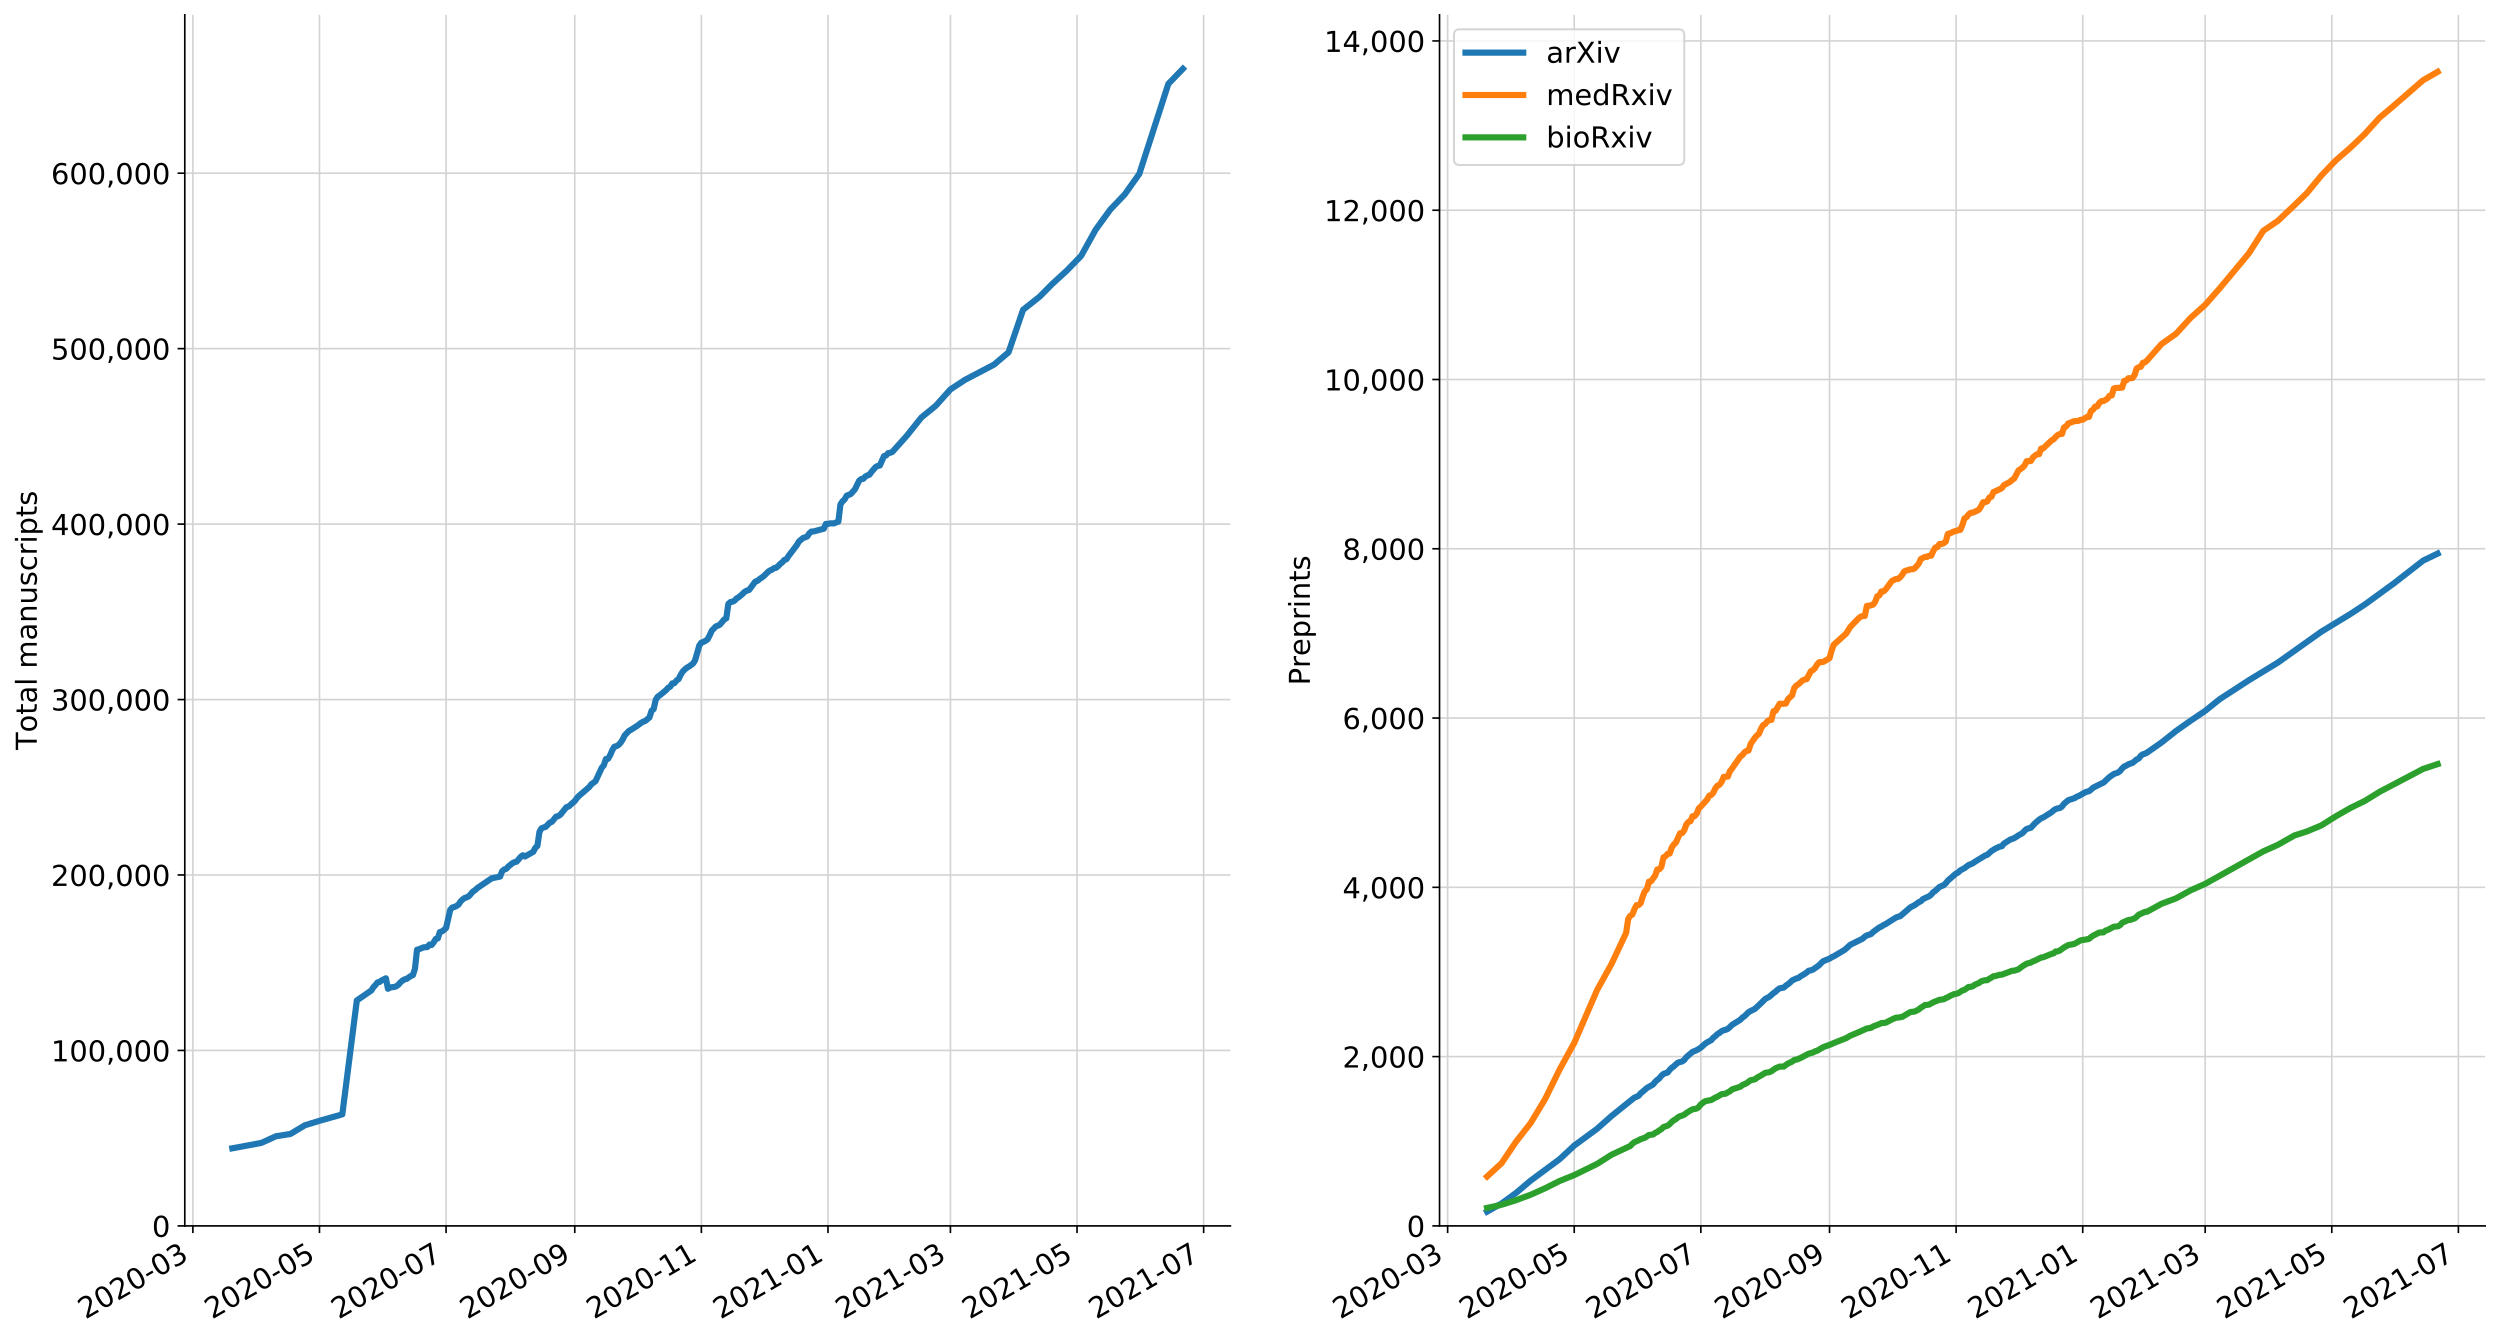 <?xml version="1.0" encoding="utf-8" standalone="no"?>
<!DOCTYPE svg PUBLIC "-//W3C//DTD SVG 1.1//EN"
  "http://www.w3.org/Graphics/SVG/1.1/DTD/svg11.dtd">
<!-- Created with matplotlib (https://matplotlib.org/) -->
<svg height="649.902pt" version="1.1" viewBox="0 0 1212.844 649.902" width="1212.844pt" xmlns="http://www.w3.org/2000/svg" xmlns:xlink="http://www.w3.org/1999/xlink">
 <defs>
  <style type="text/css">
*{stroke-linecap:butt;stroke-linejoin:round;}
  </style>
 </defs>
 <g id="figure_1">
  <g id="patch_1">
   <path d="M 0 649.902 
L 1212.844 649.902 
L 1212.844 0 
L 0 0 
z
" style="fill:#ffffff;"/>
  </g>
  <g id="axes_1">
   <g id="patch_2">
    <path d="M 89.644 594.72 
L 596.916 594.72 
L 596.916 7.2 
L 89.644 7.2 
z
" style="fill:#ffffff;"/>
   </g>
   <g id="matplotlib.axis_1">
    <g id="xtick_1">
     <g id="line2d_1">
      <path clip-path="url(#pf06725c35c)" d="M 93.571 594.72 
L 93.571 7.2 
" style="fill:none;stroke:#d3d3d3;stroke-linecap:square;stroke-width:0.8;"/>
     </g>
     <g id="line2d_2">
      <defs>
       <path d="M 0 0 
L 0 3.5 
" id="m928bd6fc14" style="stroke:#000000;stroke-width:0.8;"/>
      </defs>
      <g>
       <use style="stroke:#000000;stroke-width:0.8;" x="93.571" xlink:href="#m928bd6fc14" y="594.72"/>
      </g>
     </g>
     <g id="text_1">
      <!-- 2020-03 -->
      <defs>
       <path d="M 19.188 8.297 
L 53.609 8.297 
L 53.609 0 
L 7.328 0 
L 7.328 8.297 
Q 12.938 14.109 22.625 23.891 
Q 32.328 33.688 34.812 36.531 
Q 39.547 41.844 41.422 45.531 
Q 43.312 49.219 43.312 52.781 
Q 43.312 58.594 39.234 62.25 
Q 35.156 65.922 28.609 65.922 
Q 23.969 65.922 18.812 64.312 
Q 13.672 62.703 7.812 59.422 
L 7.812 69.391 
Q 13.766 71.781 18.938 73 
Q 24.125 74.219 28.422 74.219 
Q 39.75 74.219 46.484 68.547 
Q 53.219 62.891 53.219 53.422 
Q 53.219 48.922 51.531 44.891 
Q 49.859 40.875 45.406 35.406 
Q 44.188 33.984 37.641 27.219 
Q 31.109 20.453 19.188 8.297 
z
" id="DejaVuSans-50"/>
       <path d="M 31.781 66.406 
Q 24.172 66.406 20.328 58.906 
Q 16.5 51.422 16.5 36.375 
Q 16.5 21.391 20.328 13.891 
Q 24.172 6.391 31.781 6.391 
Q 39.453 6.391 43.281 13.891 
Q 47.125 21.391 47.125 36.375 
Q 47.125 51.422 43.281 58.906 
Q 39.453 66.406 31.781 66.406 
z
M 31.781 74.219 
Q 44.047 74.219 50.516 64.516 
Q 56.984 54.828 56.984 36.375 
Q 56.984 17.969 50.516 8.266 
Q 44.047 -1.422 31.781 -1.422 
Q 19.531 -1.422 13.062 8.266 
Q 6.594 17.969 6.594 36.375 
Q 6.594 54.828 13.062 64.516 
Q 19.531 74.219 31.781 74.219 
z
" id="DejaVuSans-48"/>
       <path d="M 4.891 31.391 
L 31.203 31.391 
L 31.203 23.391 
L 4.891 23.391 
z
" id="DejaVuSans-45"/>
       <path d="M 40.578 39.312 
Q 47.656 37.797 51.625 33 
Q 55.609 28.219 55.609 21.188 
Q 55.609 10.406 48.188 4.484 
Q 40.766 -1.422 27.094 -1.422 
Q 22.516 -1.422 17.656 -0.516 
Q 12.797 0.391 7.625 2.203 
L 7.625 11.719 
Q 11.719 9.328 16.594 8.109 
Q 21.484 6.891 26.812 6.891 
Q 36.078 6.891 40.938 10.547 
Q 45.797 14.203 45.797 21.188 
Q 45.797 27.641 41.281 31.266 
Q 36.766 34.906 28.719 34.906 
L 20.219 34.906 
L 20.219 43.016 
L 29.109 43.016 
Q 36.375 43.016 40.234 45.922 
Q 44.094 48.828 44.094 54.297 
Q 44.094 59.906 40.109 62.906 
Q 36.141 65.922 28.719 65.922 
Q 24.656 65.922 20.016 65.031 
Q 15.375 64.156 9.812 62.312 
L 9.812 71.094 
Q 15.438 72.656 20.344 73.438 
Q 25.25 74.219 29.594 74.219 
Q 40.828 74.219 47.359 69.109 
Q 53.906 64.016 53.906 55.328 
Q 53.906 49.266 50.438 45.094 
Q 46.969 40.922 40.578 39.312 
z
" id="DejaVuSans-51"/>
      </defs>
      <g transform="translate(41.456 640.181)rotate(-30)scale(0.14 -0.14)">
       <use xlink:href="#DejaVuSans-50"/>
       <use x="63.623" xlink:href="#DejaVuSans-48"/>
       <use x="127.246" xlink:href="#DejaVuSans-50"/>
       <use x="190.869" xlink:href="#DejaVuSans-48"/>
       <use x="254.492" xlink:href="#DejaVuSans-45"/>
       <use x="290.576" xlink:href="#DejaVuSans-48"/>
       <use x="354.199" xlink:href="#DejaVuSans-51"/>
      </g>
     </g>
    </g>
    <g id="xtick_2">
     <g id="line2d_3">
      <path clip-path="url(#pf06725c35c)" d="M 154.991 594.72 
L 154.991 7.2 
" style="fill:none;stroke:#d3d3d3;stroke-linecap:square;stroke-width:0.8;"/>
     </g>
     <g id="line2d_4">
      <g>
       <use style="stroke:#000000;stroke-width:0.8;" x="154.991" xlink:href="#m928bd6fc14" y="594.72"/>
      </g>
     </g>
     <g id="text_2">
      <!-- 2020-05 -->
      <defs>
       <path d="M 10.797 72.906 
L 49.516 72.906 
L 49.516 64.594 
L 19.828 64.594 
L 19.828 46.734 
Q 21.969 47.469 24.109 47.828 
Q 26.266 48.188 28.422 48.188 
Q 40.625 48.188 47.75 41.5 
Q 54.891 34.812 54.891 23.391 
Q 54.891 11.625 47.562 5.094 
Q 40.234 -1.422 26.906 -1.422 
Q 22.312 -1.422 17.547 -0.641 
Q 12.797 0.141 7.719 1.703 
L 7.719 11.625 
Q 12.109 9.234 16.797 8.062 
Q 21.484 6.891 26.703 6.891 
Q 35.156 6.891 40.078 11.328 
Q 45.016 15.766 45.016 23.391 
Q 45.016 31 40.078 35.438 
Q 35.156 39.891 26.703 39.891 
Q 22.75 39.891 18.812 39.016 
Q 14.891 38.141 10.797 36.281 
z
" id="DejaVuSans-53"/>
      </defs>
      <g transform="translate(102.876 640.181)rotate(-30)scale(0.14 -0.14)">
       <use xlink:href="#DejaVuSans-50"/>
       <use x="63.623" xlink:href="#DejaVuSans-48"/>
       <use x="127.246" xlink:href="#DejaVuSans-50"/>
       <use x="190.869" xlink:href="#DejaVuSans-48"/>
       <use x="254.492" xlink:href="#DejaVuSans-45"/>
       <use x="290.576" xlink:href="#DejaVuSans-48"/>
       <use x="354.199" xlink:href="#DejaVuSans-53"/>
      </g>
     </g>
    </g>
    <g id="xtick_3">
     <g id="line2d_5">
      <path clip-path="url(#pf06725c35c)" d="M 216.412 594.72 
L 216.412 7.2 
" style="fill:none;stroke:#d3d3d3;stroke-linecap:square;stroke-width:0.8;"/>
     </g>
     <g id="line2d_6">
      <g>
       <use style="stroke:#000000;stroke-width:0.8;" x="216.412" xlink:href="#m928bd6fc14" y="594.72"/>
      </g>
     </g>
     <g id="text_3">
      <!-- 2020-07 -->
      <defs>
       <path d="M 8.203 72.906 
L 55.078 72.906 
L 55.078 68.703 
L 28.609 0 
L 18.312 0 
L 43.219 64.594 
L 8.203 64.594 
z
" id="DejaVuSans-55"/>
      </defs>
      <g transform="translate(164.297 640.181)rotate(-30)scale(0.14 -0.14)">
       <use xlink:href="#DejaVuSans-50"/>
       <use x="63.623" xlink:href="#DejaVuSans-48"/>
       <use x="127.246" xlink:href="#DejaVuSans-50"/>
       <use x="190.869" xlink:href="#DejaVuSans-48"/>
       <use x="254.492" xlink:href="#DejaVuSans-45"/>
       <use x="290.576" xlink:href="#DejaVuSans-48"/>
       <use x="354.199" xlink:href="#DejaVuSans-55"/>
      </g>
     </g>
    </g>
    <g id="xtick_4">
     <g id="line2d_7">
      <path clip-path="url(#pf06725c35c)" d="M 278.839 594.72 
L 278.839 7.2 
" style="fill:none;stroke:#d3d3d3;stroke-linecap:square;stroke-width:0.8;"/>
     </g>
     <g id="line2d_8">
      <g>
       <use style="stroke:#000000;stroke-width:0.8;" x="278.839" xlink:href="#m928bd6fc14" y="594.72"/>
      </g>
     </g>
     <g id="text_4">
      <!-- 2020-09 -->
      <defs>
       <path d="M 10.984 1.516 
L 10.984 10.5 
Q 14.703 8.734 18.5 7.812 
Q 22.312 6.891 25.984 6.891 
Q 35.75 6.891 40.891 13.453 
Q 46.047 20.016 46.781 33.406 
Q 43.953 29.203 39.594 26.953 
Q 35.25 24.703 29.984 24.703 
Q 19.047 24.703 12.672 31.312 
Q 6.297 37.938 6.297 49.422 
Q 6.297 60.641 12.938 67.422 
Q 19.578 74.219 30.609 74.219 
Q 43.266 74.219 49.922 64.516 
Q 56.594 54.828 56.594 36.375 
Q 56.594 19.141 48.406 8.859 
Q 40.234 -1.422 26.422 -1.422 
Q 22.703 -1.422 18.891 -0.688 
Q 15.094 0.047 10.984 1.516 
z
M 30.609 32.422 
Q 37.25 32.422 41.125 36.953 
Q 45.016 41.5 45.016 49.422 
Q 45.016 57.281 41.125 61.844 
Q 37.25 66.406 30.609 66.406 
Q 23.969 66.406 20.094 61.844 
Q 16.219 57.281 16.219 49.422 
Q 16.219 41.5 20.094 36.953 
Q 23.969 32.422 30.609 32.422 
z
" id="DejaVuSans-57"/>
      </defs>
      <g transform="translate(226.724 640.181)rotate(-30)scale(0.14 -0.14)">
       <use xlink:href="#DejaVuSans-50"/>
       <use x="63.623" xlink:href="#DejaVuSans-48"/>
       <use x="127.246" xlink:href="#DejaVuSans-50"/>
       <use x="190.869" xlink:href="#DejaVuSans-48"/>
       <use x="254.492" xlink:href="#DejaVuSans-45"/>
       <use x="290.576" xlink:href="#DejaVuSans-48"/>
       <use x="354.199" xlink:href="#DejaVuSans-57"/>
      </g>
     </g>
    </g>
    <g id="xtick_5">
     <g id="line2d_9">
      <path clip-path="url(#pf06725c35c)" d="M 340.259 594.72 
L 340.259 7.2 
" style="fill:none;stroke:#d3d3d3;stroke-linecap:square;stroke-width:0.8;"/>
     </g>
     <g id="line2d_10">
      <g>
       <use style="stroke:#000000;stroke-width:0.8;" x="340.259" xlink:href="#m928bd6fc14" y="594.72"/>
      </g>
     </g>
     <g id="text_5">
      <!-- 2020-11 -->
      <defs>
       <path d="M 12.406 8.297 
L 28.516 8.297 
L 28.516 63.922 
L 10.984 60.406 
L 10.984 69.391 
L 28.422 72.906 
L 38.281 72.906 
L 38.281 8.297 
L 54.391 8.297 
L 54.391 0 
L 12.406 0 
z
" id="DejaVuSans-49"/>
      </defs>
      <g transform="translate(288.145 640.181)rotate(-30)scale(0.14 -0.14)">
       <use xlink:href="#DejaVuSans-50"/>
       <use x="63.623" xlink:href="#DejaVuSans-48"/>
       <use x="127.246" xlink:href="#DejaVuSans-50"/>
       <use x="190.869" xlink:href="#DejaVuSans-48"/>
       <use x="254.492" xlink:href="#DejaVuSans-45"/>
       <use x="290.576" xlink:href="#DejaVuSans-49"/>
       <use x="354.199" xlink:href="#DejaVuSans-49"/>
      </g>
     </g>
    </g>
    <g id="xtick_6">
     <g id="line2d_11">
      <path clip-path="url(#pf06725c35c)" d="M 401.68 594.72 
L 401.68 7.2 
" style="fill:none;stroke:#d3d3d3;stroke-linecap:square;stroke-width:0.8;"/>
     </g>
     <g id="line2d_12">
      <g>
       <use style="stroke:#000000;stroke-width:0.8;" x="401.68" xlink:href="#m928bd6fc14" y="594.72"/>
      </g>
     </g>
     <g id="text_6">
      <!-- 2021-01 -->
      <g transform="translate(349.565 640.181)rotate(-30)scale(0.14 -0.14)">
       <use xlink:href="#DejaVuSans-50"/>
       <use x="63.623" xlink:href="#DejaVuSans-48"/>
       <use x="127.246" xlink:href="#DejaVuSans-50"/>
       <use x="190.869" xlink:href="#DejaVuSans-49"/>
       <use x="254.492" xlink:href="#DejaVuSans-45"/>
       <use x="290.576" xlink:href="#DejaVuSans-48"/>
       <use x="354.199" xlink:href="#DejaVuSans-49"/>
      </g>
     </g>
    </g>
    <g id="xtick_7">
     <g id="line2d_13">
      <path clip-path="url(#pf06725c35c)" d="M 461.087 594.72 
L 461.087 7.2 
" style="fill:none;stroke:#d3d3d3;stroke-linecap:square;stroke-width:0.8;"/>
     </g>
     <g id="line2d_14">
      <g>
       <use style="stroke:#000000;stroke-width:0.8;" x="461.087" xlink:href="#m928bd6fc14" y="594.72"/>
      </g>
     </g>
     <g id="text_7">
      <!-- 2021-03 -->
      <g transform="translate(408.972 640.181)rotate(-30)scale(0.14 -0.14)">
       <use xlink:href="#DejaVuSans-50"/>
       <use x="63.623" xlink:href="#DejaVuSans-48"/>
       <use x="127.246" xlink:href="#DejaVuSans-50"/>
       <use x="190.869" xlink:href="#DejaVuSans-49"/>
       <use x="254.492" xlink:href="#DejaVuSans-45"/>
       <use x="290.576" xlink:href="#DejaVuSans-48"/>
       <use x="354.199" xlink:href="#DejaVuSans-51"/>
      </g>
     </g>
    </g>
    <g id="xtick_8">
     <g id="line2d_15">
      <path clip-path="url(#pf06725c35c)" d="M 522.507 594.72 
L 522.507 7.2 
" style="fill:none;stroke:#d3d3d3;stroke-linecap:square;stroke-width:0.8;"/>
     </g>
     <g id="line2d_16">
      <g>
       <use style="stroke:#000000;stroke-width:0.8;" x="522.507" xlink:href="#m928bd6fc14" y="594.72"/>
      </g>
     </g>
     <g id="text_8">
      <!-- 2021-05 -->
      <g transform="translate(470.392 640.181)rotate(-30)scale(0.14 -0.14)">
       <use xlink:href="#DejaVuSans-50"/>
       <use x="63.623" xlink:href="#DejaVuSans-48"/>
       <use x="127.246" xlink:href="#DejaVuSans-50"/>
       <use x="190.869" xlink:href="#DejaVuSans-49"/>
       <use x="254.492" xlink:href="#DejaVuSans-45"/>
       <use x="290.576" xlink:href="#DejaVuSans-48"/>
       <use x="354.199" xlink:href="#DejaVuSans-53"/>
      </g>
     </g>
    </g>
    <g id="xtick_9">
     <g id="line2d_17">
      <path clip-path="url(#pf06725c35c)" d="M 583.928 594.72 
L 583.928 7.2 
" style="fill:none;stroke:#d3d3d3;stroke-linecap:square;stroke-width:0.8;"/>
     </g>
     <g id="line2d_18">
      <g>
       <use style="stroke:#000000;stroke-width:0.8;" x="583.928" xlink:href="#m928bd6fc14" y="594.72"/>
      </g>
     </g>
     <g id="text_9">
      <!-- 2021-07 -->
      <g transform="translate(531.813 640.181)rotate(-30)scale(0.14 -0.14)">
       <use xlink:href="#DejaVuSans-50"/>
       <use x="63.623" xlink:href="#DejaVuSans-48"/>
       <use x="127.246" xlink:href="#DejaVuSans-50"/>
       <use x="190.869" xlink:href="#DejaVuSans-49"/>
       <use x="254.492" xlink:href="#DejaVuSans-45"/>
       <use x="290.576" xlink:href="#DejaVuSans-48"/>
       <use x="354.199" xlink:href="#DejaVuSans-55"/>
      </g>
     </g>
    </g>
   </g>
   <g id="matplotlib.axis_2">
    <g id="ytick_1">
     <g id="line2d_19">
      <path clip-path="url(#pf06725c35c)" d="M 89.644 594.72 
L 596.916 594.72 
" style="fill:none;stroke:#d3d3d3;stroke-linecap:square;stroke-width:0.8;"/>
     </g>
     <g id="line2d_20">
      <defs>
       <path d="M 0 0 
L -3.5 0 
" id="md0931e3651" style="stroke:#000000;stroke-width:0.8;"/>
      </defs>
      <g>
       <use style="stroke:#000000;stroke-width:0.8;" x="89.644" xlink:href="#md0931e3651" y="594.72"/>
      </g>
     </g>
     <g id="text_10">
      <!-- 0 -->
      <g transform="translate(73.736 600.039)scale(0.14 -0.14)">
       <use xlink:href="#DejaVuSans-48"/>
      </g>
     </g>
    </g>
    <g id="ytick_2">
     <g id="line2d_21">
      <path clip-path="url(#pf06725c35c)" d="M 89.644 509.605 
L 596.916 509.605 
" style="fill:none;stroke:#d3d3d3;stroke-linecap:square;stroke-width:0.8;"/>
     </g>
     <g id="line2d_22">
      <g>
       <use style="stroke:#000000;stroke-width:0.8;" x="89.644" xlink:href="#md0931e3651" y="509.605"/>
      </g>
     </g>
     <g id="text_11">
      <!-- 100,000 -->
      <defs>
       <path d="M 11.719 12.406 
L 22.016 12.406 
L 22.016 4 
L 14.016 -11.625 
L 7.719 -11.625 
L 11.719 4 
z
" id="DejaVuSans-44"/>
      </defs>
      <g transform="translate(24.749 514.924)scale(0.14 -0.14)">
       <use xlink:href="#DejaVuSans-49"/>
       <use x="63.623" xlink:href="#DejaVuSans-48"/>
       <use x="127.246" xlink:href="#DejaVuSans-48"/>
       <use x="190.869" xlink:href="#DejaVuSans-44"/>
       <use x="222.656" xlink:href="#DejaVuSans-48"/>
       <use x="286.279" xlink:href="#DejaVuSans-48"/>
       <use x="349.902" xlink:href="#DejaVuSans-48"/>
      </g>
     </g>
    </g>
    <g id="ytick_3">
     <g id="line2d_23">
      <path clip-path="url(#pf06725c35c)" d="M 89.644 424.49 
L 596.916 424.49 
" style="fill:none;stroke:#d3d3d3;stroke-linecap:square;stroke-width:0.8;"/>
     </g>
     <g id="line2d_24">
      <g>
       <use style="stroke:#000000;stroke-width:0.8;" x="89.644" xlink:href="#md0931e3651" y="424.49"/>
      </g>
     </g>
     <g id="text_12">
      <!-- 200,000 -->
      <g transform="translate(24.749 429.809)scale(0.14 -0.14)">
       <use xlink:href="#DejaVuSans-50"/>
       <use x="63.623" xlink:href="#DejaVuSans-48"/>
       <use x="127.246" xlink:href="#DejaVuSans-48"/>
       <use x="190.869" xlink:href="#DejaVuSans-44"/>
       <use x="222.656" xlink:href="#DejaVuSans-48"/>
       <use x="286.279" xlink:href="#DejaVuSans-48"/>
       <use x="349.902" xlink:href="#DejaVuSans-48"/>
      </g>
     </g>
    </g>
    <g id="ytick_4">
     <g id="line2d_25">
      <path clip-path="url(#pf06725c35c)" d="M 89.644 339.375 
L 596.916 339.375 
" style="fill:none;stroke:#d3d3d3;stroke-linecap:square;stroke-width:0.8;"/>
     </g>
     <g id="line2d_26">
      <g>
       <use style="stroke:#000000;stroke-width:0.8;" x="89.644" xlink:href="#md0931e3651" y="339.375"/>
      </g>
     </g>
     <g id="text_13">
      <!-- 300,000 -->
      <g transform="translate(24.749 344.694)scale(0.14 -0.14)">
       <use xlink:href="#DejaVuSans-51"/>
       <use x="63.623" xlink:href="#DejaVuSans-48"/>
       <use x="127.246" xlink:href="#DejaVuSans-48"/>
       <use x="190.869" xlink:href="#DejaVuSans-44"/>
       <use x="222.656" xlink:href="#DejaVuSans-48"/>
       <use x="286.279" xlink:href="#DejaVuSans-48"/>
       <use x="349.902" xlink:href="#DejaVuSans-48"/>
      </g>
     </g>
    </g>
    <g id="ytick_5">
     <g id="line2d_27">
      <path clip-path="url(#pf06725c35c)" d="M 89.644 254.26 
L 596.916 254.26 
" style="fill:none;stroke:#d3d3d3;stroke-linecap:square;stroke-width:0.8;"/>
     </g>
     <g id="line2d_28">
      <g>
       <use style="stroke:#000000;stroke-width:0.8;" x="89.644" xlink:href="#md0931e3651" y="254.26"/>
      </g>
     </g>
     <g id="text_14">
      <!-- 400,000 -->
      <defs>
       <path d="M 37.797 64.312 
L 12.891 25.391 
L 37.797 25.391 
z
M 35.203 72.906 
L 47.609 72.906 
L 47.609 25.391 
L 58.016 25.391 
L 58.016 17.188 
L 47.609 17.188 
L 47.609 0 
L 37.797 0 
L 37.797 17.188 
L 4.891 17.188 
L 4.891 26.703 
z
" id="DejaVuSans-52"/>
      </defs>
      <g transform="translate(24.749 259.579)scale(0.14 -0.14)">
       <use xlink:href="#DejaVuSans-52"/>
       <use x="63.623" xlink:href="#DejaVuSans-48"/>
       <use x="127.246" xlink:href="#DejaVuSans-48"/>
       <use x="190.869" xlink:href="#DejaVuSans-44"/>
       <use x="222.656" xlink:href="#DejaVuSans-48"/>
       <use x="286.279" xlink:href="#DejaVuSans-48"/>
       <use x="349.902" xlink:href="#DejaVuSans-48"/>
      </g>
     </g>
    </g>
    <g id="ytick_6">
     <g id="line2d_29">
      <path clip-path="url(#pf06725c35c)" d="M 89.644 169.145 
L 596.916 169.145 
" style="fill:none;stroke:#d3d3d3;stroke-linecap:square;stroke-width:0.8;"/>
     </g>
     <g id="line2d_30">
      <g>
       <use style="stroke:#000000;stroke-width:0.8;" x="89.644" xlink:href="#md0931e3651" y="169.145"/>
      </g>
     </g>
     <g id="text_15">
      <!-- 500,000 -->
      <g transform="translate(24.749 174.464)scale(0.14 -0.14)">
       <use xlink:href="#DejaVuSans-53"/>
       <use x="63.623" xlink:href="#DejaVuSans-48"/>
       <use x="127.246" xlink:href="#DejaVuSans-48"/>
       <use x="190.869" xlink:href="#DejaVuSans-44"/>
       <use x="222.656" xlink:href="#DejaVuSans-48"/>
       <use x="286.279" xlink:href="#DejaVuSans-48"/>
       <use x="349.902" xlink:href="#DejaVuSans-48"/>
      </g>
     </g>
    </g>
    <g id="ytick_7">
     <g id="line2d_31">
      <path clip-path="url(#pf06725c35c)" d="M 89.644 84.03 
L 596.916 84.03 
" style="fill:none;stroke:#d3d3d3;stroke-linecap:square;stroke-width:0.8;"/>
     </g>
     <g id="line2d_32">
      <g>
       <use style="stroke:#000000;stroke-width:0.8;" x="89.644" xlink:href="#md0931e3651" y="84.03"/>
      </g>
     </g>
     <g id="text_16">
      <!-- 600,000 -->
      <defs>
       <path d="M 33.016 40.375 
Q 26.375 40.375 22.484 35.828 
Q 18.609 31.297 18.609 23.391 
Q 18.609 15.531 22.484 10.953 
Q 26.375 6.391 33.016 6.391 
Q 39.656 6.391 43.531 10.953 
Q 47.406 15.531 47.406 23.391 
Q 47.406 31.297 43.531 35.828 
Q 39.656 40.375 33.016 40.375 
z
M 52.594 71.297 
L 52.594 62.312 
Q 48.875 64.062 45.094 64.984 
Q 41.312 65.922 37.594 65.922 
Q 27.828 65.922 22.672 59.328 
Q 17.531 52.734 16.797 39.406 
Q 19.672 43.656 24.016 45.922 
Q 28.375 48.188 33.594 48.188 
Q 44.578 48.188 50.953 41.516 
Q 57.328 34.859 57.328 23.391 
Q 57.328 12.156 50.688 5.359 
Q 44.047 -1.422 33.016 -1.422 
Q 20.359 -1.422 13.672 8.266 
Q 6.984 17.969 6.984 36.375 
Q 6.984 53.656 15.188 63.938 
Q 23.391 74.219 37.203 74.219 
Q 40.922 74.219 44.703 73.484 
Q 48.484 72.75 52.594 71.297 
z
" id="DejaVuSans-54"/>
      </defs>
      <g transform="translate(24.749 89.349)scale(0.14 -0.14)">
       <use xlink:href="#DejaVuSans-54"/>
       <use x="63.623" xlink:href="#DejaVuSans-48"/>
       <use x="127.246" xlink:href="#DejaVuSans-48"/>
       <use x="190.869" xlink:href="#DejaVuSans-44"/>
       <use x="222.656" xlink:href="#DejaVuSans-48"/>
       <use x="286.279" xlink:href="#DejaVuSans-48"/>
       <use x="349.902" xlink:href="#DejaVuSans-48"/>
      </g>
     </g>
    </g>
    <g id="text_17">
     <!-- Total manuscripts -->
     <defs>
      <path d="M -0.297 72.906 
L 61.375 72.906 
L 61.375 64.594 
L 35.5 64.594 
L 35.5 0 
L 25.594 0 
L 25.594 64.594 
L -0.297 64.594 
z
" id="DejaVuSans-84"/>
      <path d="M 30.609 48.391 
Q 23.391 48.391 19.188 42.75 
Q 14.984 37.109 14.984 27.297 
Q 14.984 17.484 19.156 11.844 
Q 23.344 6.203 30.609 6.203 
Q 37.797 6.203 41.984 11.859 
Q 46.188 17.531 46.188 27.297 
Q 46.188 37.016 41.984 42.703 
Q 37.797 48.391 30.609 48.391 
z
M 30.609 56 
Q 42.328 56 49.016 48.375 
Q 55.719 40.766 55.719 27.297 
Q 55.719 13.875 49.016 6.219 
Q 42.328 -1.422 30.609 -1.422 
Q 18.844 -1.422 12.172 6.219 
Q 5.516 13.875 5.516 27.297 
Q 5.516 40.766 12.172 48.375 
Q 18.844 56 30.609 56 
z
" id="DejaVuSans-111"/>
      <path d="M 18.312 70.219 
L 18.312 54.688 
L 36.812 54.688 
L 36.812 47.703 
L 18.312 47.703 
L 18.312 18.016 
Q 18.312 11.328 20.141 9.422 
Q 21.969 7.516 27.594 7.516 
L 36.812 7.516 
L 36.812 0 
L 27.594 0 
Q 17.188 0 13.234 3.875 
Q 9.281 7.766 9.281 18.016 
L 9.281 47.703 
L 2.688 47.703 
L 2.688 54.688 
L 9.281 54.688 
L 9.281 70.219 
z
" id="DejaVuSans-116"/>
      <path d="M 34.281 27.484 
Q 23.391 27.484 19.188 25 
Q 14.984 22.516 14.984 16.5 
Q 14.984 11.719 18.141 8.906 
Q 21.297 6.109 26.703 6.109 
Q 34.188 6.109 38.703 11.406 
Q 43.219 16.703 43.219 25.484 
L 43.219 27.484 
z
M 52.203 31.203 
L 52.203 0 
L 43.219 0 
L 43.219 8.297 
Q 40.141 3.328 35.547 0.953 
Q 30.953 -1.422 24.312 -1.422 
Q 15.922 -1.422 10.953 3.297 
Q 6 8.016 6 15.922 
Q 6 25.141 12.172 29.828 
Q 18.359 34.516 30.609 34.516 
L 43.219 34.516 
L 43.219 35.406 
Q 43.219 41.609 39.141 45 
Q 35.062 48.391 27.688 48.391 
Q 23 48.391 18.547 47.266 
Q 14.109 46.141 10.016 43.891 
L 10.016 52.203 
Q 14.938 54.109 19.578 55.047 
Q 24.219 56 28.609 56 
Q 40.484 56 46.344 49.844 
Q 52.203 43.703 52.203 31.203 
z
" id="DejaVuSans-97"/>
      <path d="M 9.422 75.984 
L 18.406 75.984 
L 18.406 0 
L 9.422 0 
z
" id="DejaVuSans-108"/>
      <path id="DejaVuSans-32"/>
      <path d="M 52 44.188 
Q 55.375 50.25 60.062 53.125 
Q 64.75 56 71.094 56 
Q 79.641 56 84.281 50.016 
Q 88.922 44.047 88.922 33.016 
L 88.922 0 
L 79.891 0 
L 79.891 32.719 
Q 79.891 40.578 77.094 44.375 
Q 74.312 48.188 68.609 48.188 
Q 61.625 48.188 57.562 43.547 
Q 53.516 38.922 53.516 30.906 
L 53.516 0 
L 44.484 0 
L 44.484 32.719 
Q 44.484 40.625 41.703 44.406 
Q 38.922 48.188 33.109 48.188 
Q 26.219 48.188 22.156 43.531 
Q 18.109 38.875 18.109 30.906 
L 18.109 0 
L 9.078 0 
L 9.078 54.688 
L 18.109 54.688 
L 18.109 46.188 
Q 21.188 51.219 25.484 53.609 
Q 29.781 56 35.688 56 
Q 41.656 56 45.828 52.969 
Q 50 49.953 52 44.188 
z
" id="DejaVuSans-109"/>
      <path d="M 54.891 33.016 
L 54.891 0 
L 45.906 0 
L 45.906 32.719 
Q 45.906 40.484 42.875 44.328 
Q 39.844 48.188 33.797 48.188 
Q 26.516 48.188 22.312 43.547 
Q 18.109 38.922 18.109 30.906 
L 18.109 0 
L 9.078 0 
L 9.078 54.688 
L 18.109 54.688 
L 18.109 46.188 
Q 21.344 51.125 25.703 53.562 
Q 30.078 56 35.797 56 
Q 45.219 56 50.047 50.172 
Q 54.891 44.344 54.891 33.016 
z
" id="DejaVuSans-110"/>
      <path d="M 8.5 21.578 
L 8.5 54.688 
L 17.484 54.688 
L 17.484 21.922 
Q 17.484 14.156 20.5 10.266 
Q 23.531 6.391 29.594 6.391 
Q 36.859 6.391 41.078 11.031 
Q 45.312 15.672 45.312 23.688 
L 45.312 54.688 
L 54.297 54.688 
L 54.297 0 
L 45.312 0 
L 45.312 8.406 
Q 42.047 3.422 37.719 1 
Q 33.406 -1.422 27.688 -1.422 
Q 18.266 -1.422 13.375 4.438 
Q 8.5 10.297 8.5 21.578 
z
M 31.109 56 
z
" id="DejaVuSans-117"/>
      <path d="M 44.281 53.078 
L 44.281 44.578 
Q 40.484 46.531 36.375 47.5 
Q 32.281 48.484 27.875 48.484 
Q 21.188 48.484 17.844 46.438 
Q 14.5 44.391 14.5 40.281 
Q 14.5 37.156 16.891 35.375 
Q 19.281 33.594 26.516 31.984 
L 29.594 31.297 
Q 39.156 29.25 43.188 25.516 
Q 47.219 21.781 47.219 15.094 
Q 47.219 7.469 41.188 3.016 
Q 35.156 -1.422 24.609 -1.422 
Q 20.219 -1.422 15.453 -0.562 
Q 10.688 0.297 5.422 2 
L 5.422 11.281 
Q 10.406 8.688 15.234 7.391 
Q 20.062 6.109 24.812 6.109 
Q 31.156 6.109 34.562 8.281 
Q 37.984 10.453 37.984 14.406 
Q 37.984 18.062 35.516 20.016 
Q 33.062 21.969 24.703 23.781 
L 21.578 24.516 
Q 13.234 26.266 9.516 29.906 
Q 5.812 33.547 5.812 39.891 
Q 5.812 47.609 11.281 51.797 
Q 16.75 56 26.812 56 
Q 31.781 56 36.172 55.266 
Q 40.578 54.547 44.281 53.078 
z
" id="DejaVuSans-115"/>
      <path d="M 48.781 52.594 
L 48.781 44.188 
Q 44.969 46.297 41.141 47.344 
Q 37.312 48.391 33.406 48.391 
Q 24.656 48.391 19.812 42.844 
Q 14.984 37.312 14.984 27.297 
Q 14.984 17.281 19.812 11.734 
Q 24.656 6.203 33.406 6.203 
Q 37.312 6.203 41.141 7.25 
Q 44.969 8.297 48.781 10.406 
L 48.781 2.094 
Q 45.016 0.344 40.984 -0.531 
Q 36.969 -1.422 32.422 -1.422 
Q 20.062 -1.422 12.781 6.344 
Q 5.516 14.109 5.516 27.297 
Q 5.516 40.672 12.859 48.328 
Q 20.219 56 33.016 56 
Q 37.156 56 41.109 55.141 
Q 45.062 54.297 48.781 52.594 
z
" id="DejaVuSans-99"/>
      <path d="M 41.109 46.297 
Q 39.594 47.172 37.812 47.578 
Q 36.031 48 33.891 48 
Q 26.266 48 22.188 43.047 
Q 18.109 38.094 18.109 28.812 
L 18.109 0 
L 9.078 0 
L 9.078 54.688 
L 18.109 54.688 
L 18.109 46.188 
Q 20.953 51.172 25.484 53.578 
Q 30.031 56 36.531 56 
Q 37.453 56 38.578 55.875 
Q 39.703 55.766 41.062 55.516 
z
" id="DejaVuSans-114"/>
      <path d="M 9.422 54.688 
L 18.406 54.688 
L 18.406 0 
L 9.422 0 
z
M 9.422 75.984 
L 18.406 75.984 
L 18.406 64.594 
L 9.422 64.594 
z
" id="DejaVuSans-105"/>
      <path d="M 18.109 8.203 
L 18.109 -20.797 
L 9.078 -20.797 
L 9.078 54.688 
L 18.109 54.688 
L 18.109 46.391 
Q 20.953 51.266 25.266 53.625 
Q 29.594 56 35.594 56 
Q 45.562 56 51.781 48.094 
Q 58.016 40.188 58.016 27.297 
Q 58.016 14.406 51.781 6.484 
Q 45.562 -1.422 35.594 -1.422 
Q 29.594 -1.422 25.266 0.953 
Q 20.953 3.328 18.109 8.203 
z
M 48.688 27.297 
Q 48.688 37.203 44.609 42.844 
Q 40.531 48.484 33.406 48.484 
Q 26.266 48.484 22.188 42.844 
Q 18.109 37.203 18.109 27.297 
Q 18.109 17.391 22.188 11.75 
Q 26.266 6.109 33.406 6.109 
Q 40.531 6.109 44.609 11.75 
Q 48.688 17.391 48.688 27.297 
z
" id="DejaVuSans-112"/>
     </defs>
     <g transform="translate(17.838 363.836)rotate(-90)scale(0.14 -0.14)">
      <use xlink:href="#DejaVuSans-84"/>
      <use x="60.818" xlink:href="#DejaVuSans-111"/>
      <use x="122" xlink:href="#DejaVuSans-116"/>
      <use x="161.209" xlink:href="#DejaVuSans-97"/>
      <use x="222.488" xlink:href="#DejaVuSans-108"/>
      <use x="250.271" xlink:href="#DejaVuSans-32"/>
      <use x="282.059" xlink:href="#DejaVuSans-109"/>
      <use x="379.471" xlink:href="#DejaVuSans-97"/>
      <use x="440.75" xlink:href="#DejaVuSans-110"/>
      <use x="504.129" xlink:href="#DejaVuSans-117"/>
      <use x="567.508" xlink:href="#DejaVuSans-115"/>
      <use x="619.607" xlink:href="#DejaVuSans-99"/>
      <use x="674.588" xlink:href="#DejaVuSans-114"/>
      <use x="715.701" xlink:href="#DejaVuSans-105"/>
      <use x="743.484" xlink:href="#DejaVuSans-112"/>
      <use x="806.961" xlink:href="#DejaVuSans-116"/>
      <use x="846.17" xlink:href="#DejaVuSans-115"/>
     </g>
    </g>
   </g>
   <g id="line2d_33">
    <path clip-path="url(#pf06725c35c)" d="M 112.702 557.082 
L 126.798 554.462 
L 133.846 551.245 
L 140.895 550.121 
L 147.943 545.893 
L 154.991 543.747 
L 166.067 540.612 
L 173.115 485.354 
L 180.163 480.491 
L 181.17 478.907 
L 182.177 477.835 
L 183.184 476.574 
L 184.191 476.358 
L 185.198 475.6 
L 187.212 474.615 
L 188.219 479.688 
L 189.225 479.131 
L 190.232 478.894 
L 191.239 478.848 
L 192.246 478.467 
L 193.253 477.763 
L 194.26 476.585 
L 195.267 475.736 
L 196.274 475.134 
L 197.281 474.895 
L 199.294 473.486 
L 200.301 473.086 
L 201.308 470.005 
L 202.315 460.754 
L 203.322 460.483 
L 205.336 459.625 
L 207.35 459.432 
L 208.356 458.233 
L 209.363 458.466 
L 210.37 457.205 
L 211.377 455.52 
L 212.384 455.272 
L 213.391 452.178 
L 214.398 451.878 
L 215.405 451.149 
L 216.412 450.177 
L 218.425 441.383 
L 219.432 440.274 
L 220.439 440 
L 221.446 439.532 
L 222.453 438.84 
L 223.46 437.318 
L 224.467 436.335 
L 225.474 435.615 
L 226.481 435.307 
L 227.487 434.757 
L 229.501 432.451 
L 230.508 431.848 
L 231.515 430.866 
L 238.563 426.082 
L 242.591 425.263 
L 243.598 422.669 
L 244.605 421.828 
L 245.611 421.492 
L 246.618 420.385 
L 248.632 418.751 
L 249.639 418.267 
L 250.646 418.026 
L 252.66 415.634 
L 253.667 414.929 
L 254.674 415.521 
L 258.701 413.246 
L 259.708 411.274 
L 260.715 410.375 
L 261.722 403.507 
L 262.729 401.839 
L 263.736 401.422 
L 264.742 401.128 
L 266.756 399.047 
L 267.763 398.681 
L 269.777 396.16 
L 270.784 395.943 
L 271.791 395.309 
L 274.811 391.573 
L 275.818 391.295 
L 278.839 388.602 
L 279.846 387.191 
L 280.853 386.14 
L 285.887 381.792 
L 286.894 380.457 
L 288.908 378.993 
L 291.929 372.457 
L 292.935 371.28 
L 293.942 368.252 
L 294.949 368.165 
L 295.956 366.472 
L 296.963 364.115 
L 297.97 362.322 
L 298.977 361.999 
L 299.984 361.477 
L 300.991 360.424 
L 301.997 358.936 
L 303.004 356.845 
L 305.018 354.674 
L 306.025 354.088 
L 309.046 352.172 
L 311.06 350.654 
L 312.066 350.095 
L 313.073 349.728 
L 315.087 348.035 
L 316.094 344.824 
L 317.101 344.021 
L 318.108 339.527 
L 319.115 337.956 
L 320.122 337.291 
L 323.142 334.818 
L 324.149 333.648 
L 325.156 333.113 
L 326.163 331.541 
L 327.17 331.438 
L 328.177 330.154 
L 329.184 329.488 
L 330.191 327.458 
L 331.197 325.801 
L 332.204 324.777 
L 333.211 323.938 
L 334.218 323.384 
L 336.232 321.911 
L 337.239 320.274 
L 339.253 313.159 
L 340.259 311.748 
L 341.266 311.41 
L 342.273 310.876 
L 343.28 310.196 
L 344.287 308.226 
L 345.294 305.983 
L 347.308 303.871 
L 348.315 303.525 
L 349.321 302.976 
L 351.335 300.5 
L 352.342 300.002 
L 353.349 292.984 
L 354.356 292.095 
L 355.363 291.891 
L 356.37 291.384 
L 357.377 290.287 
L 358.384 289.712 
L 359.39 288.89 
L 361.404 287.018 
L 362.411 286.492 
L 363.418 286.186 
L 366.439 282.147 
L 367.446 281.797 
L 368.452 280.971 
L 370.466 279.541 
L 372.48 277.553 
L 373.487 276.767 
L 374.494 276.382 
L 375.501 275.631 
L 376.508 275.459 
L 377.514 274.635 
L 378.521 273.574 
L 379.528 272.777 
L 380.535 271.641 
L 381.542 271.305 
L 382.549 269.736 
L 386.577 264.434 
L 387.583 262.697 
L 389.597 260.994 
L 390.604 260.701 
L 391.611 260.245 
L 392.618 258.762 
L 393.625 257.877 
L 394.632 257.842 
L 399.666 256.49 
L 400.673 254.159 
L 401.68 254.159 
L 402.687 253.921 
L 404.701 253.897 
L 405.707 253.411 
L 406.714 253.055 
L 407.721 244.76 
L 408.728 243.198 
L 409.735 242.327 
L 410.742 240.472 
L 412.756 239.67 
L 414.77 237.37 
L 416.783 233.219 
L 417.79 232.42 
L 418.797 232.304 
L 419.804 231.201 
L 420.811 230.636 
L 421.818 230.28 
L 422.825 228.877 
L 424.838 226.543 
L 425.845 226.044 
L 426.852 225.809 
L 428.866 221.259 
L 429.873 220.964 
L 430.88 219.832 
L 431.887 219.659 
L 432.894 219.25 
L 439.942 211.375 
L 446.99 202.535 
L 454.038 196.789 
L 461.087 188.912 
L 468.135 184.278 
L 482.231 176.887 
L 489.28 170.927 
L 496.328 150.284 
L 504.383 143.908 
L 510.424 137.808 
L 517.473 131.349 
L 524.521 124.095 
L 531.569 111.4 
L 538.617 101.687 
L 545.666 94.277 
L 552.714 84.357 
L 566.81 40.683 
L 573.859 33.385 
L 573.859 33.385 
" style="fill:none;stroke:#1f77b4;stroke-linecap:square;stroke-width:3;"/>
   </g>
   <g id="patch_3">
    <path d="M 89.644 594.72 
L 89.644 7.2 
" style="fill:none;stroke:#000000;stroke-linecap:square;stroke-linejoin:miter;stroke-width:0.8;"/>
   </g>
   <g id="patch_4">
    <path d="M 89.644 594.72 
L 596.916 594.72 
" style="fill:none;stroke:#000000;stroke-linecap:square;stroke-linejoin:miter;stroke-width:0.8;"/>
   </g>
  </g>
  <g id="axes_2">
   <g id="patch_5">
    <path d="M 698.371 594.72 
L 1205.644 594.72 
L 1205.644 7.2 
L 698.371 7.2 
z
" style="fill:#ffffff;"/>
   </g>
   <g id="matplotlib.axis_3">
    <g id="xtick_10">
     <g id="line2d_34">
      <path clip-path="url(#p4bc4fed58a)" d="M 702.298 594.72 
L 702.298 7.2 
" style="fill:none;stroke:#d3d3d3;stroke-linecap:square;stroke-width:0.8;"/>
     </g>
     <g id="line2d_35">
      <g>
       <use style="stroke:#000000;stroke-width:0.8;" x="702.298" xlink:href="#m928bd6fc14" y="594.72"/>
      </g>
     </g>
     <g id="text_18">
      <!-- 2020-03 -->
      <g transform="translate(650.183 640.181)rotate(-30)scale(0.14 -0.14)">
       <use xlink:href="#DejaVuSans-50"/>
       <use x="63.623" xlink:href="#DejaVuSans-48"/>
       <use x="127.246" xlink:href="#DejaVuSans-50"/>
       <use x="190.869" xlink:href="#DejaVuSans-48"/>
       <use x="254.492" xlink:href="#DejaVuSans-45"/>
       <use x="290.576" xlink:href="#DejaVuSans-48"/>
       <use x="354.199" xlink:href="#DejaVuSans-51"/>
      </g>
     </g>
    </g>
    <g id="xtick_11">
     <g id="line2d_36">
      <path clip-path="url(#p4bc4fed58a)" d="M 763.718 594.72 
L 763.718 7.2 
" style="fill:none;stroke:#d3d3d3;stroke-linecap:square;stroke-width:0.8;"/>
     </g>
     <g id="line2d_37">
      <g>
       <use style="stroke:#000000;stroke-width:0.8;" x="763.718" xlink:href="#m928bd6fc14" y="594.72"/>
      </g>
     </g>
     <g id="text_19">
      <!-- 2020-05 -->
      <g transform="translate(711.604 640.181)rotate(-30)scale(0.14 -0.14)">
       <use xlink:href="#DejaVuSans-50"/>
       <use x="63.623" xlink:href="#DejaVuSans-48"/>
       <use x="127.246" xlink:href="#DejaVuSans-50"/>
       <use x="190.869" xlink:href="#DejaVuSans-48"/>
       <use x="254.492" xlink:href="#DejaVuSans-45"/>
       <use x="290.576" xlink:href="#DejaVuSans-48"/>
       <use x="354.199" xlink:href="#DejaVuSans-53"/>
      </g>
     </g>
    </g>
    <g id="xtick_12">
     <g id="line2d_38">
      <path clip-path="url(#p4bc4fed58a)" d="M 825.139 594.72 
L 825.139 7.2 
" style="fill:none;stroke:#d3d3d3;stroke-linecap:square;stroke-width:0.8;"/>
     </g>
     <g id="line2d_39">
      <g>
       <use style="stroke:#000000;stroke-width:0.8;" x="825.139" xlink:href="#m928bd6fc14" y="594.72"/>
      </g>
     </g>
     <g id="text_20">
      <!-- 2020-07 -->
      <g transform="translate(773.024 640.181)rotate(-30)scale(0.14 -0.14)">
       <use xlink:href="#DejaVuSans-50"/>
       <use x="63.623" xlink:href="#DejaVuSans-48"/>
       <use x="127.246" xlink:href="#DejaVuSans-50"/>
       <use x="190.869" xlink:href="#DejaVuSans-48"/>
       <use x="254.492" xlink:href="#DejaVuSans-45"/>
       <use x="290.576" xlink:href="#DejaVuSans-48"/>
       <use x="354.199" xlink:href="#DejaVuSans-55"/>
      </g>
     </g>
    </g>
    <g id="xtick_13">
     <g id="line2d_40">
      <path clip-path="url(#p4bc4fed58a)" d="M 887.566 594.72 
L 887.566 7.2 
" style="fill:none;stroke:#d3d3d3;stroke-linecap:square;stroke-width:0.8;"/>
     </g>
     <g id="line2d_41">
      <g>
       <use style="stroke:#000000;stroke-width:0.8;" x="887.566" xlink:href="#m928bd6fc14" y="594.72"/>
      </g>
     </g>
     <g id="text_21">
      <!-- 2020-09 -->
      <g transform="translate(835.451 640.181)rotate(-30)scale(0.14 -0.14)">
       <use xlink:href="#DejaVuSans-50"/>
       <use x="63.623" xlink:href="#DejaVuSans-48"/>
       <use x="127.246" xlink:href="#DejaVuSans-50"/>
       <use x="190.869" xlink:href="#DejaVuSans-48"/>
       <use x="254.492" xlink:href="#DejaVuSans-45"/>
       <use x="290.576" xlink:href="#DejaVuSans-48"/>
       <use x="354.199" xlink:href="#DejaVuSans-57"/>
      </g>
     </g>
    </g>
    <g id="xtick_14">
     <g id="line2d_42">
      <path clip-path="url(#p4bc4fed58a)" d="M 948.987 594.72 
L 948.987 7.2 
" style="fill:none;stroke:#d3d3d3;stroke-linecap:square;stroke-width:0.8;"/>
     </g>
     <g id="line2d_43">
      <g>
       <use style="stroke:#000000;stroke-width:0.8;" x="948.987" xlink:href="#m928bd6fc14" y="594.72"/>
      </g>
     </g>
     <g id="text_22">
      <!-- 2020-11 -->
      <g transform="translate(896.872 640.181)rotate(-30)scale(0.14 -0.14)">
       <use xlink:href="#DejaVuSans-50"/>
       <use x="63.623" xlink:href="#DejaVuSans-48"/>
       <use x="127.246" xlink:href="#DejaVuSans-50"/>
       <use x="190.869" xlink:href="#DejaVuSans-48"/>
       <use x="254.492" xlink:href="#DejaVuSans-45"/>
       <use x="290.576" xlink:href="#DejaVuSans-49"/>
       <use x="354.199" xlink:href="#DejaVuSans-49"/>
      </g>
     </g>
    </g>
    <g id="xtick_15">
     <g id="line2d_44">
      <path clip-path="url(#p4bc4fed58a)" d="M 1010.407 594.72 
L 1010.407 7.2 
" style="fill:none;stroke:#d3d3d3;stroke-linecap:square;stroke-width:0.8;"/>
     </g>
     <g id="line2d_45">
      <g>
       <use style="stroke:#000000;stroke-width:0.8;" x="1010.407" xlink:href="#m928bd6fc14" y="594.72"/>
      </g>
     </g>
     <g id="text_23">
      <!-- 2021-01 -->
      <g transform="translate(958.292 640.181)rotate(-30)scale(0.14 -0.14)">
       <use xlink:href="#DejaVuSans-50"/>
       <use x="63.623" xlink:href="#DejaVuSans-48"/>
       <use x="127.246" xlink:href="#DejaVuSans-50"/>
       <use x="190.869" xlink:href="#DejaVuSans-49"/>
       <use x="254.492" xlink:href="#DejaVuSans-45"/>
       <use x="290.576" xlink:href="#DejaVuSans-48"/>
       <use x="354.199" xlink:href="#DejaVuSans-49"/>
      </g>
     </g>
    </g>
    <g id="xtick_16">
     <g id="line2d_46">
      <path clip-path="url(#p4bc4fed58a)" d="M 1069.814 594.72 
L 1069.814 7.2 
" style="fill:none;stroke:#d3d3d3;stroke-linecap:square;stroke-width:0.8;"/>
     </g>
     <g id="line2d_47">
      <g>
       <use style="stroke:#000000;stroke-width:0.8;" x="1069.814" xlink:href="#m928bd6fc14" y="594.72"/>
      </g>
     </g>
     <g id="text_24">
      <!-- 2021-03 -->
      <g transform="translate(1017.699 640.181)rotate(-30)scale(0.14 -0.14)">
       <use xlink:href="#DejaVuSans-50"/>
       <use x="63.623" xlink:href="#DejaVuSans-48"/>
       <use x="127.246" xlink:href="#DejaVuSans-50"/>
       <use x="190.869" xlink:href="#DejaVuSans-49"/>
       <use x="254.492" xlink:href="#DejaVuSans-45"/>
       <use x="290.576" xlink:href="#DejaVuSans-48"/>
       <use x="354.199" xlink:href="#DejaVuSans-51"/>
      </g>
     </g>
    </g>
    <g id="xtick_17">
     <g id="line2d_48">
      <path clip-path="url(#p4bc4fed58a)" d="M 1131.234 594.72 
L 1131.234 7.2 
" style="fill:none;stroke:#d3d3d3;stroke-linecap:square;stroke-width:0.8;"/>
     </g>
     <g id="line2d_49">
      <g>
       <use style="stroke:#000000;stroke-width:0.8;" x="1131.234" xlink:href="#m928bd6fc14" y="594.72"/>
      </g>
     </g>
     <g id="text_25">
      <!-- 2021-05 -->
      <g transform="translate(1079.12 640.181)rotate(-30)scale(0.14 -0.14)">
       <use xlink:href="#DejaVuSans-50"/>
       <use x="63.623" xlink:href="#DejaVuSans-48"/>
       <use x="127.246" xlink:href="#DejaVuSans-50"/>
       <use x="190.869" xlink:href="#DejaVuSans-49"/>
       <use x="254.492" xlink:href="#DejaVuSans-45"/>
       <use x="290.576" xlink:href="#DejaVuSans-48"/>
       <use x="354.199" xlink:href="#DejaVuSans-53"/>
      </g>
     </g>
    </g>
    <g id="xtick_18">
     <g id="line2d_50">
      <path clip-path="url(#p4bc4fed58a)" d="M 1192.655 594.72 
L 1192.655 7.2 
" style="fill:none;stroke:#d3d3d3;stroke-linecap:square;stroke-width:0.8;"/>
     </g>
     <g id="line2d_51">
      <g>
       <use style="stroke:#000000;stroke-width:0.8;" x="1192.655" xlink:href="#m928bd6fc14" y="594.72"/>
      </g>
     </g>
     <g id="text_26">
      <!-- 2021-07 -->
      <g transform="translate(1140.54 640.181)rotate(-30)scale(0.14 -0.14)">
       <use xlink:href="#DejaVuSans-50"/>
       <use x="63.623" xlink:href="#DejaVuSans-48"/>
       <use x="127.246" xlink:href="#DejaVuSans-50"/>
       <use x="190.869" xlink:href="#DejaVuSans-49"/>
       <use x="254.492" xlink:href="#DejaVuSans-45"/>
       <use x="290.576" xlink:href="#DejaVuSans-48"/>
       <use x="354.199" xlink:href="#DejaVuSans-55"/>
      </g>
     </g>
    </g>
   </g>
   <g id="matplotlib.axis_4">
    <g id="ytick_8">
     <g id="line2d_52">
      <path clip-path="url(#p4bc4fed58a)" d="M 698.371 594.72 
L 1205.644 594.72 
" style="fill:none;stroke:#d3d3d3;stroke-linecap:square;stroke-width:0.8;"/>
     </g>
     <g id="line2d_53">
      <g>
       <use style="stroke:#000000;stroke-width:0.8;" x="698.371" xlink:href="#md0931e3651" y="594.72"/>
      </g>
     </g>
     <g id="text_27">
      <!-- 0 -->
      <g transform="translate(682.464 600.039)scale(0.14 -0.14)">
       <use xlink:href="#DejaVuSans-48"/>
      </g>
     </g>
    </g>
    <g id="ytick_9">
     <g id="line2d_54">
      <path clip-path="url(#p4bc4fed58a)" d="M 698.371 512.597 
L 1205.644 512.597 
" style="fill:none;stroke:#d3d3d3;stroke-linecap:square;stroke-width:0.8;"/>
     </g>
     <g id="line2d_55">
      <g>
       <use style="stroke:#000000;stroke-width:0.8;" x="698.371" xlink:href="#md0931e3651" y="512.597"/>
      </g>
     </g>
     <g id="text_28">
      <!-- 2,000 -->
      <g transform="translate(651.292 517.916)scale(0.14 -0.14)">
       <use xlink:href="#DejaVuSans-50"/>
       <use x="63.623" xlink:href="#DejaVuSans-44"/>
       <use x="95.41" xlink:href="#DejaVuSans-48"/>
       <use x="159.033" xlink:href="#DejaVuSans-48"/>
       <use x="222.656" xlink:href="#DejaVuSans-48"/>
      </g>
     </g>
    </g>
    <g id="ytick_10">
     <g id="line2d_56">
      <path clip-path="url(#p4bc4fed58a)" d="M 698.371 430.475 
L 1205.644 430.475 
" style="fill:none;stroke:#d3d3d3;stroke-linecap:square;stroke-width:0.8;"/>
     </g>
     <g id="line2d_57">
      <g>
       <use style="stroke:#000000;stroke-width:0.8;" x="698.371" xlink:href="#md0931e3651" y="430.475"/>
      </g>
     </g>
     <g id="text_29">
      <!-- 4,000 -->
      <g transform="translate(651.292 435.794)scale(0.14 -0.14)">
       <use xlink:href="#DejaVuSans-52"/>
       <use x="63.623" xlink:href="#DejaVuSans-44"/>
       <use x="95.41" xlink:href="#DejaVuSans-48"/>
       <use x="159.033" xlink:href="#DejaVuSans-48"/>
       <use x="222.656" xlink:href="#DejaVuSans-48"/>
      </g>
     </g>
    </g>
    <g id="ytick_11">
     <g id="line2d_58">
      <path clip-path="url(#p4bc4fed58a)" d="M 698.371 348.352 
L 1205.644 348.352 
" style="fill:none;stroke:#d3d3d3;stroke-linecap:square;stroke-width:0.8;"/>
     </g>
     <g id="line2d_59">
      <g>
       <use style="stroke:#000000;stroke-width:0.8;" x="698.371" xlink:href="#md0931e3651" y="348.352"/>
      </g>
     </g>
     <g id="text_30">
      <!-- 6,000 -->
      <g transform="translate(651.292 353.671)scale(0.14 -0.14)">
       <use xlink:href="#DejaVuSans-54"/>
       <use x="63.623" xlink:href="#DejaVuSans-44"/>
       <use x="95.41" xlink:href="#DejaVuSans-48"/>
       <use x="159.033" xlink:href="#DejaVuSans-48"/>
       <use x="222.656" xlink:href="#DejaVuSans-48"/>
      </g>
     </g>
    </g>
    <g id="ytick_12">
     <g id="line2d_60">
      <path clip-path="url(#p4bc4fed58a)" d="M 698.371 266.229 
L 1205.644 266.229 
" style="fill:none;stroke:#d3d3d3;stroke-linecap:square;stroke-width:0.8;"/>
     </g>
     <g id="line2d_61">
      <g>
       <use style="stroke:#000000;stroke-width:0.8;" x="698.371" xlink:href="#md0931e3651" y="266.229"/>
      </g>
     </g>
     <g id="text_31">
      <!-- 8,000 -->
      <defs>
       <path d="M 31.781 34.625 
Q 24.75 34.625 20.719 30.859 
Q 16.703 27.094 16.703 20.516 
Q 16.703 13.922 20.719 10.156 
Q 24.75 6.391 31.781 6.391 
Q 38.812 6.391 42.859 10.172 
Q 46.922 13.969 46.922 20.516 
Q 46.922 27.094 42.891 30.859 
Q 38.875 34.625 31.781 34.625 
z
M 21.922 38.812 
Q 15.578 40.375 12.031 44.719 
Q 8.5 49.078 8.5 55.328 
Q 8.5 64.062 14.719 69.141 
Q 20.953 74.219 31.781 74.219 
Q 42.672 74.219 48.875 69.141 
Q 55.078 64.062 55.078 55.328 
Q 55.078 49.078 51.531 44.719 
Q 48 40.375 41.703 38.812 
Q 48.828 37.156 52.797 32.312 
Q 56.781 27.484 56.781 20.516 
Q 56.781 9.906 50.312 4.234 
Q 43.844 -1.422 31.781 -1.422 
Q 19.734 -1.422 13.25 4.234 
Q 6.781 9.906 6.781 20.516 
Q 6.781 27.484 10.781 32.312 
Q 14.797 37.156 21.922 38.812 
z
M 18.312 54.391 
Q 18.312 48.734 21.844 45.562 
Q 25.391 42.391 31.781 42.391 
Q 38.141 42.391 41.719 45.562 
Q 45.312 48.734 45.312 54.391 
Q 45.312 60.062 41.719 63.234 
Q 38.141 66.406 31.781 66.406 
Q 25.391 66.406 21.844 63.234 
Q 18.312 60.062 18.312 54.391 
z
" id="DejaVuSans-56"/>
      </defs>
      <g transform="translate(651.292 271.548)scale(0.14 -0.14)">
       <use xlink:href="#DejaVuSans-56"/>
       <use x="63.623" xlink:href="#DejaVuSans-44"/>
       <use x="95.41" xlink:href="#DejaVuSans-48"/>
       <use x="159.033" xlink:href="#DejaVuSans-48"/>
       <use x="222.656" xlink:href="#DejaVuSans-48"/>
      </g>
     </g>
    </g>
    <g id="ytick_13">
     <g id="line2d_62">
      <path clip-path="url(#p4bc4fed58a)" d="M 698.371 184.107 
L 1205.644 184.107 
" style="fill:none;stroke:#d3d3d3;stroke-linecap:square;stroke-width:0.8;"/>
     </g>
     <g id="line2d_63">
      <g>
       <use style="stroke:#000000;stroke-width:0.8;" x="698.371" xlink:href="#md0931e3651" y="184.107"/>
      </g>
     </g>
     <g id="text_32">
      <!-- 10,000 -->
      <g transform="translate(642.384 189.426)scale(0.14 -0.14)">
       <use xlink:href="#DejaVuSans-49"/>
       <use x="63.623" xlink:href="#DejaVuSans-48"/>
       <use x="127.246" xlink:href="#DejaVuSans-44"/>
       <use x="159.033" xlink:href="#DejaVuSans-48"/>
       <use x="222.656" xlink:href="#DejaVuSans-48"/>
       <use x="286.279" xlink:href="#DejaVuSans-48"/>
      </g>
     </g>
    </g>
    <g id="ytick_14">
     <g id="line2d_64">
      <path clip-path="url(#p4bc4fed58a)" d="M 698.371 101.984 
L 1205.644 101.984 
" style="fill:none;stroke:#d3d3d3;stroke-linecap:square;stroke-width:0.8;"/>
     </g>
     <g id="line2d_65">
      <g>
       <use style="stroke:#000000;stroke-width:0.8;" x="698.371" xlink:href="#md0931e3651" y="101.984"/>
      </g>
     </g>
     <g id="text_33">
      <!-- 12,000 -->
      <g transform="translate(642.384 107.303)scale(0.14 -0.14)">
       <use xlink:href="#DejaVuSans-49"/>
       <use x="63.623" xlink:href="#DejaVuSans-50"/>
       <use x="127.246" xlink:href="#DejaVuSans-44"/>
       <use x="159.033" xlink:href="#DejaVuSans-48"/>
       <use x="222.656" xlink:href="#DejaVuSans-48"/>
       <use x="286.279" xlink:href="#DejaVuSans-48"/>
      </g>
     </g>
    </g>
    <g id="ytick_15">
     <g id="line2d_66">
      <path clip-path="url(#p4bc4fed58a)" d="M 698.371 19.861 
L 1205.644 19.861 
" style="fill:none;stroke:#d3d3d3;stroke-linecap:square;stroke-width:0.8;"/>
     </g>
     <g id="line2d_67">
      <g>
       <use style="stroke:#000000;stroke-width:0.8;" x="698.371" xlink:href="#md0931e3651" y="19.861"/>
      </g>
     </g>
     <g id="text_34">
      <!-- 14,000 -->
      <g transform="translate(642.384 25.18)scale(0.14 -0.14)">
       <use xlink:href="#DejaVuSans-49"/>
       <use x="63.623" xlink:href="#DejaVuSans-52"/>
       <use x="127.246" xlink:href="#DejaVuSans-44"/>
       <use x="159.033" xlink:href="#DejaVuSans-48"/>
       <use x="222.656" xlink:href="#DejaVuSans-48"/>
       <use x="286.279" xlink:href="#DejaVuSans-48"/>
      </g>
     </g>
    </g>
    <g id="text_35">
     <!-- Preprints -->
     <defs>
      <path d="M 19.672 64.797 
L 19.672 37.406 
L 32.078 37.406 
Q 38.969 37.406 42.719 40.969 
Q 46.484 44.531 46.484 51.125 
Q 46.484 57.672 42.719 61.234 
Q 38.969 64.797 32.078 64.797 
z
M 9.812 72.906 
L 32.078 72.906 
Q 44.344 72.906 50.609 67.359 
Q 56.891 61.812 56.891 51.125 
Q 56.891 40.328 50.609 34.812 
Q 44.344 29.297 32.078 29.297 
L 19.672 29.297 
L 19.672 0 
L 9.812 0 
z
" id="DejaVuSans-80"/>
      <path d="M 56.203 29.594 
L 56.203 25.203 
L 14.891 25.203 
Q 15.484 15.922 20.484 11.062 
Q 25.484 6.203 34.422 6.203 
Q 39.594 6.203 44.453 7.469 
Q 49.312 8.734 54.109 11.281 
L 54.109 2.781 
Q 49.266 0.734 44.188 -0.344 
Q 39.109 -1.422 33.891 -1.422 
Q 20.797 -1.422 13.156 6.188 
Q 5.516 13.812 5.516 26.812 
Q 5.516 40.234 12.766 48.109 
Q 20.016 56 32.328 56 
Q 43.359 56 49.781 48.891 
Q 56.203 41.797 56.203 29.594 
z
M 47.219 32.234 
Q 47.125 39.594 43.094 43.984 
Q 39.062 48.391 32.422 48.391 
Q 24.906 48.391 20.391 44.141 
Q 15.875 39.891 15.188 32.172 
z
" id="DejaVuSans-101"/>
     </defs>
     <g transform="translate(635.473 332.456)rotate(-90)scale(0.14 -0.14)">
      <use xlink:href="#DejaVuSans-80"/>
      <use x="60.287" xlink:href="#DejaVuSans-114"/>
      <use x="101.369" xlink:href="#DejaVuSans-101"/>
      <use x="162.893" xlink:href="#DejaVuSans-112"/>
      <use x="226.369" xlink:href="#DejaVuSans-114"/>
      <use x="267.482" xlink:href="#DejaVuSans-105"/>
      <use x="295.266" xlink:href="#DejaVuSans-110"/>
      <use x="358.645" xlink:href="#DejaVuSans-116"/>
      <use x="397.854" xlink:href="#DejaVuSans-115"/>
     </g>
    </g>
   </g>
   <g id="line2d_68">
    <path clip-path="url(#p4bc4fed58a)" d="M 721.429 587.822 
L 728.477 583.839 
L 735.525 578.706 
L 742.574 572.752 
L 756.67 562.323 
L 763.718 555.753 
L 774.794 547.623 
L 781.842 541.381 
L 792.918 532.471 
L 793.925 532.101 
L 794.932 531.609 
L 795.939 530.418 
L 797.953 528.734 
L 798.96 527.831 
L 801.98 526.107 
L 802.987 524.834 
L 803.994 523.889 
L 805.001 523.15 
L 806.008 521.877 
L 807.015 520.974 
L 809.029 520.317 
L 810.035 519.003 
L 811.042 518.017 
L 812.049 517.319 
L 813.056 516.334 
L 814.063 515.513 
L 816.077 514.938 
L 817.084 514.24 
L 818.091 512.885 
L 821.111 510.298 
L 823.125 509.477 
L 825.139 508.245 
L 827.153 506.397 
L 828.16 505.699 
L 830.173 504.631 
L 831.18 503.441 
L 832.187 502.66 
L 833.194 501.675 
L 834.201 501.1 
L 835.208 500.279 
L 836.215 499.827 
L 837.222 499.581 
L 838.228 499.129 
L 839.235 498.267 
L 840.242 497.24 
L 844.27 494.736 
L 845.277 493.709 
L 846.284 493.011 
L 848.297 491.04 
L 849.304 490.465 
L 851.318 489.48 
L 854.339 486.688 
L 856.353 484.635 
L 858.366 483.567 
L 860.38 481.801 
L 861.387 481.103 
L 862.394 480.159 
L 863.401 479.461 
L 865.415 479.091 
L 866.421 478.147 
L 867.428 477.49 
L 868.435 476.669 
L 869.442 475.642 
L 871.456 474.698 
L 872.463 474.451 
L 873.47 473.671 
L 875.484 472.48 
L 876.49 471.782 
L 877.497 470.92 
L 878.504 470.756 
L 879.511 470.386 
L 881.525 468.99 
L 882.532 468.251 
L 883.539 467.183 
L 884.546 466.28 
L 887.566 465.089 
L 888.573 464.432 
L 889.58 463.981 
L 894.614 460.983 
L 895.621 460.203 
L 897.635 458.355 
L 903.677 455.358 
L 904.683 454.413 
L 905.69 453.797 
L 907.704 453.141 
L 908.711 452.155 
L 911.732 449.938 
L 912.739 449.486 
L 913.745 448.788 
L 914.752 448.336 
L 919.787 445.134 
L 920.794 444.764 
L 921.801 444.518 
L 926.835 440.165 
L 928.849 439.139 
L 930.863 437.66 
L 931.87 437.25 
L 932.876 436.182 
L 934.89 435.238 
L 935.897 434.827 
L 936.904 434.006 
L 937.911 432.815 
L 938.918 432.158 
L 940.932 430.269 
L 942.945 429.448 
L 943.952 428.504 
L 944.959 427.231 
L 948.987 423.741 
L 949.994 423.289 
L 951 422.262 
L 953.014 421.195 
L 955.028 419.676 
L 957.042 418.854 
L 958.049 418.115 
L 963.083 415.036 
L 964.09 414.707 
L 966.104 412.9 
L 968.118 411.627 
L 970.131 410.724 
L 971.138 410.56 
L 972.145 409.287 
L 975.166 407.357 
L 977.18 406.618 
L 979.193 405.304 
L 981.207 404.154 
L 982.214 403.005 
L 983.221 402.142 
L 985.235 401.567 
L 987.249 399.391 
L 989.262 397.667 
L 990.269 396.969 
L 991.276 396.558 
L 995.304 394.012 
L 996.311 393.109 
L 997.318 392.493 
L 998.324 392.164 
L 999.331 392 
L 1000.338 391.261 
L 1001.345 389.947 
L 1003.359 388.223 
L 1006.38 387.237 
L 1007.387 386.58 
L 1008.393 386.211 
L 1011.414 384.486 
L 1012.421 384.075 
L 1013.428 383.87 
L 1014.435 383.09 
L 1015.442 382.145 
L 1019.469 380.133 
L 1020.476 379.682 
L 1022.49 377.793 
L 1023.497 376.89 
L 1025.511 375.494 
L 1027.524 374.795 
L 1028.531 374.056 
L 1029.538 372.783 
L 1030.545 371.839 
L 1031.552 371.428 
L 1032.559 370.813 
L 1033.566 370.402 
L 1034.573 370.114 
L 1036.586 368.431 
L 1037.593 367.979 
L 1038.6 366.624 
L 1039.607 365.926 
L 1040.614 365.639 
L 1041.621 365.105 
L 1048.669 360.178 
L 1055.717 354.593 
L 1062.766 349.625 
L 1069.814 344.862 
L 1076.862 339.195 
L 1090.959 330.039 
L 1105.055 321.457 
L 1126.2 306.428 
L 1140.296 297.847 
L 1147.345 293.207 
L 1161.441 282.941 
L 1175.538 271.978 
L 1182.586 268.57 
L 1182.586 268.57 
" style="fill:none;stroke:#1f77b4;stroke-linecap:square;stroke-width:3;"/>
   </g>
   <g id="line2d_69">
    <path clip-path="url(#p4bc4fed58a)" d="M 721.429 570.781 
L 728.477 564.294 
L 735.525 553.823 
L 742.574 544.83 
L 749.622 533.128 
L 756.67 518.757 
L 763.718 505.986 
L 774.794 480.323 
L 781.842 467.594 
L 788.891 452.566 
L 789.898 445.832 
L 790.904 444.271 
L 791.911 443.655 
L 792.918 441.11 
L 793.925 439.139 
L 794.932 439.098 
L 795.939 438.194 
L 796.946 434.909 
L 797.953 432.405 
L 798.96 431.419 
L 799.967 427.724 
L 800.973 427.559 
L 802.987 424.767 
L 803.994 421.811 
L 805.001 421.729 
L 806.008 420.538 
L 807.015 415.939 
L 808.022 415.405 
L 809.029 414.214 
L 810.035 414.091 
L 811.042 411.094 
L 812.049 409.657 
L 813.056 408.671 
L 815.07 404.236 
L 816.077 404.154 
L 817.084 402.799 
L 818.091 400.007 
L 819.098 398.775 
L 820.104 398.406 
L 821.111 395.983 
L 822.118 395.942 
L 823.125 394.792 
L 824.132 392.164 
L 825.139 391.302 
L 828.16 387.894 
L 829.166 386.087 
L 830.173 385.677 
L 831.18 384.568 
L 832.187 382.433 
L 833.194 381.16 
L 834.201 380.708 
L 835.208 379.353 
L 836.215 376.89 
L 838.228 376.766 
L 839.235 374.138 
L 840.242 372.866 
L 844.27 367.076 
L 845.277 366.337 
L 846.284 365.023 
L 847.291 364.284 
L 848.297 364.12 
L 849.304 360.917 
L 851.318 357.96 
L 852.325 356.811 
L 853.332 355.989 
L 854.339 353.485 
L 855.346 351.801 
L 856.353 351.267 
L 857.359 349.953 
L 858.366 349.296 
L 859.373 349.255 
L 860.38 345.026 
L 861.387 344.862 
L 863.401 341.413 
L 865.415 341.413 
L 866.421 341.289 
L 867.428 339.154 
L 869.442 337.306 
L 870.449 333.775 
L 871.456 332.625 
L 872.463 331.968 
L 874.477 330.121 
L 875.484 329.669 
L 876.49 329.464 
L 878.504 325.645 
L 879.511 325.111 
L 880.518 324.085 
L 881.525 322.401 
L 882.532 321.293 
L 884.546 321.128 
L 887.566 319.281 
L 888.573 315.667 
L 889.58 312.834 
L 895.621 307.373 
L 897.635 304.17 
L 901.663 299.982 
L 902.67 299.16 
L 903.677 298.873 
L 904.683 298.832 
L 905.69 293.946 
L 906.697 293.905 
L 908.711 293.33 
L 909.718 291.975 
L 910.725 289.265 
L 911.732 288.854 
L 912.739 286.924 
L 913.745 286.924 
L 914.752 286.021 
L 917.773 281.915 
L 919.787 280.847 
L 920.794 280.847 
L 921.801 280.108 
L 922.807 278.876 
L 923.814 277.234 
L 924.821 276.782 
L 925.828 276.536 
L 926.835 276.166 
L 927.842 276.166 
L 928.849 275.756 
L 930.863 273.456 
L 931.87 271.198 
L 933.883 270.171 
L 934.89 270.171 
L 935.897 269.596 
L 936.904 269.555 
L 937.911 267.338 
L 938.918 265.613 
L 939.925 265.367 
L 940.932 263.93 
L 941.938 263.93 
L 942.945 263.519 
L 943.952 262.78 
L 944.959 259.044 
L 945.966 258.756 
L 947.98 257.812 
L 948.987 257.606 
L 949.994 257.196 
L 951 257.073 
L 952.007 254.773 
L 953.014 251.529 
L 954.021 250.913 
L 955.028 249.599 
L 956.035 248.778 
L 957.042 248.696 
L 958.049 248.285 
L 960.063 247.259 
L 961.069 245.699 
L 962.076 243.646 
L 963.083 243.604 
L 964.09 243.235 
L 965.097 241.346 
L 966.104 241.018 
L 967.111 238.677 
L 968.118 238.308 
L 971.138 236.829 
L 972.145 235.392 
L 975.166 233.75 
L 976.173 232.805 
L 977.18 232.148 
L 979.193 228.289 
L 981.207 226.851 
L 982.214 225.784 
L 983.221 223.731 
L 985.235 223.649 
L 986.242 221.924 
L 987.249 221.062 
L 988.256 220.364 
L 989.262 220.323 
L 990.269 217.572 
L 991.276 217.489 
L 995.304 213.63 
L 996.311 213.137 
L 997.318 211.946 
L 998.324 211.002 
L 999.331 210.55 
L 1000.338 210.509 
L 1001.345 207.347 
L 1002.352 206.896 
L 1003.359 205.459 
L 1006.38 204.309 
L 1008.393 204.186 
L 1009.4 203.652 
L 1010.407 203.611 
L 1012.421 202.297 
L 1013.428 202.256 
L 1014.435 199.381 
L 1015.442 198.724 
L 1016.449 197.246 
L 1017.455 197.164 
L 1018.462 195.44 
L 1019.469 194.618 
L 1020.476 194.536 
L 1021.483 194.043 
L 1022.49 193.263 
L 1023.497 191.949 
L 1024.504 191.826 
L 1025.511 188.459 
L 1026.517 188.213 
L 1029.538 188.049 
L 1030.545 184.764 
L 1031.552 184.558 
L 1032.559 183.491 
L 1033.566 183.491 
L 1034.573 183.368 
L 1035.58 181.93 
L 1036.586 178.728 
L 1037.593 178.153 
L 1038.6 177.906 
L 1039.607 175.976 
L 1040.614 175.771 
L 1041.621 174.868 
L 1048.669 166.861 
L 1055.717 161.892 
L 1062.766 154.173 
L 1069.814 147.891 
L 1076.862 139.884 
L 1090.959 122.966 
L 1098.007 111.962 
L 1105.055 107.158 
L 1113.11 99.561 
L 1119.152 93.69 
L 1126.2 85.108 
L 1133.248 77.758 
L 1140.296 71.64 
L 1147.345 64.906 
L 1154.393 57.104 
L 1161.441 51.15 
L 1175.538 38.914 
L 1182.586 34.849 
L 1182.586 34.849 
" style="fill:none;stroke:#ff7f0e;stroke-linecap:square;stroke-width:3;"/>
   </g>
   <g id="line2d_70">
    <path clip-path="url(#p4bc4fed58a)" d="M 721.429 586.015 
L 728.477 584.455 
L 735.525 582.237 
L 742.574 579.609 
L 749.622 576.448 
L 756.67 572.916 
L 763.718 570.083 
L 774.794 564.663 
L 781.842 560.187 
L 790.904 555.958 
L 791.911 554.891 
L 792.918 554.11 
L 794.932 553.207 
L 795.939 552.632 
L 797.953 551.975 
L 799.967 550.62 
L 801.98 550.374 
L 802.987 549.594 
L 803.994 549.142 
L 805.001 548.362 
L 806.008 547.787 
L 807.015 546.76 
L 809.029 546.103 
L 810.035 545.323 
L 811.042 544.256 
L 812.049 543.475 
L 813.056 542.901 
L 814.063 542.038 
L 815.07 541.505 
L 816.077 541.217 
L 817.084 540.806 
L 818.091 539.985 
L 820.104 538.712 
L 821.111 538.179 
L 823.125 537.809 
L 824.132 537.07 
L 825.139 535.756 
L 827.153 534.278 
L 829.166 533.826 
L 830.173 533.662 
L 832.187 532.471 
L 833.194 532.06 
L 835.208 530.829 
L 837.222 530.582 
L 838.228 529.925 
L 839.235 529.432 
L 840.242 528.529 
L 844.27 527.215 
L 845.277 526.435 
L 847.291 525.532 
L 849.304 524.053 
L 851.318 523.643 
L 852.325 522.863 
L 854.339 521.754 
L 856.353 520.481 
L 858.366 520.153 
L 859.373 519.701 
L 861.387 518.264 
L 863.401 517.443 
L 865.415 517.443 
L 866.421 516.621 
L 867.428 515.964 
L 869.442 515.02 
L 870.449 514.24 
L 871.456 514.076 
L 873.47 513.295 
L 876.49 511.694 
L 877.497 511.16 
L 879.511 510.626 
L 880.518 510.052 
L 881.525 509.764 
L 884.546 507.998 
L 888.573 506.52 
L 889.58 506.028 
L 895.621 503.646 
L 897.635 502.455 
L 901.663 500.772 
L 905.69 498.965 
L 907.704 498.636 
L 908.711 497.979 
L 911.732 496.83 
L 912.739 496.337 
L 914.752 496.173 
L 917.773 494.612 
L 919.787 493.709 
L 920.794 493.668 
L 922.807 493.34 
L 926.835 490.958 
L 928.849 490.753 
L 930.863 489.726 
L 931.87 488.864 
L 932.876 488.289 
L 933.883 487.55 
L 934.89 487.509 
L 935.897 487.345 
L 937.911 486.236 
L 940.932 485.045 
L 942.945 484.799 
L 943.952 484.224 
L 944.959 483.813 
L 945.966 483.197 
L 947.98 482.294 
L 948.987 482.13 
L 949.994 481.842 
L 952.007 480.528 
L 953.014 480.241 
L 955.028 478.804 
L 956.035 478.763 
L 957.042 478.475 
L 958.049 477.736 
L 960.063 476.874 
L 961.069 476.135 
L 962.076 475.765 
L 963.083 475.56 
L 964.09 475.519 
L 965.097 474.821 
L 966.104 474.287 
L 967.111 473.589 
L 968.118 473.507 
L 970.131 472.891 
L 971.138 472.85 
L 976.173 470.961 
L 977.18 470.92 
L 979.193 470.263 
L 981.207 468.744 
L 983.221 467.512 
L 985.235 466.978 
L 986.242 466.403 
L 987.249 466.034 
L 990.269 464.514 
L 991.276 464.391 
L 995.304 462.749 
L 996.311 462.502 
L 997.318 461.558 
L 998.324 461.558 
L 999.331 461.106 
L 1001.345 459.628 
L 1003.359 458.52 
L 1006.38 457.904 
L 1009.4 456.179 
L 1011.414 455.892 
L 1013.428 455.481 
L 1014.435 454.619 
L 1015.442 453.921 
L 1018.462 452.401 
L 1020.476 452.319 
L 1021.483 451.457 
L 1022.49 451.17 
L 1025.511 449.568 
L 1027.524 449.404 
L 1028.531 448.829 
L 1029.538 447.638 
L 1032.559 446.324 
L 1033.566 446.242 
L 1035.58 445.544 
L 1036.586 444.723 
L 1037.593 443.737 
L 1040.614 442.382 
L 1041.621 442.3 
L 1048.669 438.441 
L 1055.717 435.813 
L 1062.766 431.912 
L 1069.814 428.791 
L 1090.959 416.965 
L 1098.007 413.024 
L 1105.055 409.862 
L 1113.11 405.304 
L 1119.152 403.374 
L 1126.2 400.418 
L 1133.248 395.983 
L 1140.296 391.959 
L 1147.345 388.51 
L 1154.393 384.157 
L 1175.538 373.03 
L 1182.586 370.689 
L 1182.586 370.689 
" style="fill:none;stroke:#2ca02c;stroke-linecap:square;stroke-width:3;"/>
   </g>
   <g id="patch_6">
    <path d="M 698.371 594.72 
L 698.371 7.2 
" style="fill:none;stroke:#000000;stroke-linecap:square;stroke-linejoin:miter;stroke-width:0.8;"/>
   </g>
   <g id="patch_7">
    <path d="M 698.371 594.72 
L 1205.644 594.72 
" style="fill:none;stroke:#000000;stroke-linecap:square;stroke-linejoin:miter;stroke-width:0.8;"/>
   </g>
   <g id="legend_1">
    <g id="patch_8">
     <path d="M 708.171 80.048 
L 814.3 80.048 
Q 817.1 80.048 817.1 77.248 
L 817.1 17 
Q 817.1 14.2 814.3 14.2 
L 708.171 14.2 
Q 705.371 14.2 705.371 17 
L 705.371 77.248 
Q 705.371 80.048 708.171 80.048 
z
" style="fill:#ffffff;opacity:0.8;stroke:#cccccc;stroke-linejoin:miter;"/>
    </g>
    <g id="line2d_71">
     <path d="M 710.971 25.538 
L 738.971 25.538 
" style="fill:none;stroke:#1f77b4;stroke-linecap:square;stroke-width:3;"/>
    </g>
    <g id="line2d_72"/>
    <g id="text_36">
     <!-- arXiv -->
     <defs>
      <path d="M 6.297 72.906 
L 16.891 72.906 
L 35.016 45.797 
L 53.219 72.906 
L 63.812 72.906 
L 40.375 37.891 
L 65.375 0 
L 54.781 0 
L 34.281 31 
L 13.625 0 
L 2.984 0 
L 29 38.922 
z
" id="DejaVuSans-88"/>
      <path d="M 2.984 54.688 
L 12.5 54.688 
L 29.594 8.797 
L 46.688 54.688 
L 56.203 54.688 
L 35.688 0 
L 23.484 0 
z
" id="DejaVuSans-118"/>
     </defs>
     <g transform="translate(750.171 30.438)scale(0.14 -0.14)">
      <use xlink:href="#DejaVuSans-97"/>
      <use x="61.279" xlink:href="#DejaVuSans-114"/>
      <use x="102.393" xlink:href="#DejaVuSans-88"/>
      <use x="170.898" xlink:href="#DejaVuSans-105"/>
      <use x="198.682" xlink:href="#DejaVuSans-118"/>
     </g>
    </g>
    <g id="line2d_73">
     <path d="M 710.971 46.087 
L 738.971 46.087 
" style="fill:none;stroke:#ff7f0e;stroke-linecap:square;stroke-width:3;"/>
    </g>
    <g id="line2d_74"/>
    <g id="text_37">
     <!-- medRxiv -->
     <defs>
      <path d="M 45.406 46.391 
L 45.406 75.984 
L 54.391 75.984 
L 54.391 0 
L 45.406 0 
L 45.406 8.203 
Q 42.578 3.328 38.25 0.953 
Q 33.938 -1.422 27.875 -1.422 
Q 17.969 -1.422 11.734 6.484 
Q 5.516 14.406 5.516 27.297 
Q 5.516 40.188 11.734 48.094 
Q 17.969 56 27.875 56 
Q 33.938 56 38.25 53.625 
Q 42.578 51.266 45.406 46.391 
z
M 14.797 27.297 
Q 14.797 17.391 18.875 11.75 
Q 22.953 6.109 30.078 6.109 
Q 37.203 6.109 41.297 11.75 
Q 45.406 17.391 45.406 27.297 
Q 45.406 37.203 41.297 42.844 
Q 37.203 48.484 30.078 48.484 
Q 22.953 48.484 18.875 42.844 
Q 14.797 37.203 14.797 27.297 
z
" id="DejaVuSans-100"/>
      <path d="M 44.391 34.188 
Q 47.562 33.109 50.562 29.594 
Q 53.562 26.078 56.594 19.922 
L 66.609 0 
L 56 0 
L 46.688 18.703 
Q 43.062 26.031 39.672 28.422 
Q 36.281 30.812 30.422 30.812 
L 19.672 30.812 
L 19.672 0 
L 9.812 0 
L 9.812 72.906 
L 32.078 72.906 
Q 44.578 72.906 50.734 67.672 
Q 56.891 62.453 56.891 51.906 
Q 56.891 45.016 53.688 40.469 
Q 50.484 35.938 44.391 34.188 
z
M 19.672 64.797 
L 19.672 38.922 
L 32.078 38.922 
Q 39.203 38.922 42.844 42.219 
Q 46.484 45.516 46.484 51.906 
Q 46.484 58.297 42.844 61.547 
Q 39.203 64.797 32.078 64.797 
z
" id="DejaVuSans-82"/>
      <path d="M 54.891 54.688 
L 35.109 28.078 
L 55.906 0 
L 45.312 0 
L 29.391 21.484 
L 13.484 0 
L 2.875 0 
L 24.125 28.609 
L 4.688 54.688 
L 15.281 54.688 
L 29.781 35.203 
L 44.281 54.688 
z
" id="DejaVuSans-120"/>
     </defs>
     <g transform="translate(750.171 50.987)scale(0.14 -0.14)">
      <use xlink:href="#DejaVuSans-109"/>
      <use x="97.412" xlink:href="#DejaVuSans-101"/>
      <use x="158.936" xlink:href="#DejaVuSans-100"/>
      <use x="222.412" xlink:href="#DejaVuSans-82"/>
      <use x="291.895" xlink:href="#DejaVuSans-120"/>
      <use x="351.074" xlink:href="#DejaVuSans-105"/>
      <use x="378.857" xlink:href="#DejaVuSans-118"/>
     </g>
    </g>
    <g id="line2d_75">
     <path d="M 710.971 66.637 
L 738.971 66.637 
" style="fill:none;stroke:#2ca02c;stroke-linecap:square;stroke-width:3;"/>
    </g>
    <g id="line2d_76"/>
    <g id="text_38">
     <!-- bioRxiv -->
     <defs>
      <path d="M 48.688 27.297 
Q 48.688 37.203 44.609 42.844 
Q 40.531 48.484 33.406 48.484 
Q 26.266 48.484 22.188 42.844 
Q 18.109 37.203 18.109 27.297 
Q 18.109 17.391 22.188 11.75 
Q 26.266 6.109 33.406 6.109 
Q 40.531 6.109 44.609 11.75 
Q 48.688 17.391 48.688 27.297 
z
M 18.109 46.391 
Q 20.953 51.266 25.266 53.625 
Q 29.594 56 35.594 56 
Q 45.562 56 51.781 48.094 
Q 58.016 40.188 58.016 27.297 
Q 58.016 14.406 51.781 6.484 
Q 45.562 -1.422 35.594 -1.422 
Q 29.594 -1.422 25.266 0.953 
Q 20.953 3.328 18.109 8.203 
L 18.109 0 
L 9.078 0 
L 9.078 75.984 
L 18.109 75.984 
z
" id="DejaVuSans-98"/>
     </defs>
     <g transform="translate(750.171 71.537)scale(0.14 -0.14)">
      <use xlink:href="#DejaVuSans-98"/>
      <use x="63.477" xlink:href="#DejaVuSans-105"/>
      <use x="91.26" xlink:href="#DejaVuSans-111"/>
      <use x="152.441" xlink:href="#DejaVuSans-82"/>
      <use x="221.924" xlink:href="#DejaVuSans-120"/>
      <use x="281.104" xlink:href="#DejaVuSans-105"/>
      <use x="308.887" xlink:href="#DejaVuSans-118"/>
     </g>
    </g>
   </g>
  </g>
 </g>
 <defs>
  <clipPath id="pf06725c35c">
   <rect height="587.52" width="507.273" x="89.644" y="7.2"/>
  </clipPath>
  <clipPath id="p4bc4fed58a">
   <rect height="587.52" width="507.273" x="698.371" y="7.2"/>
  </clipPath>
 </defs>
</svg>
